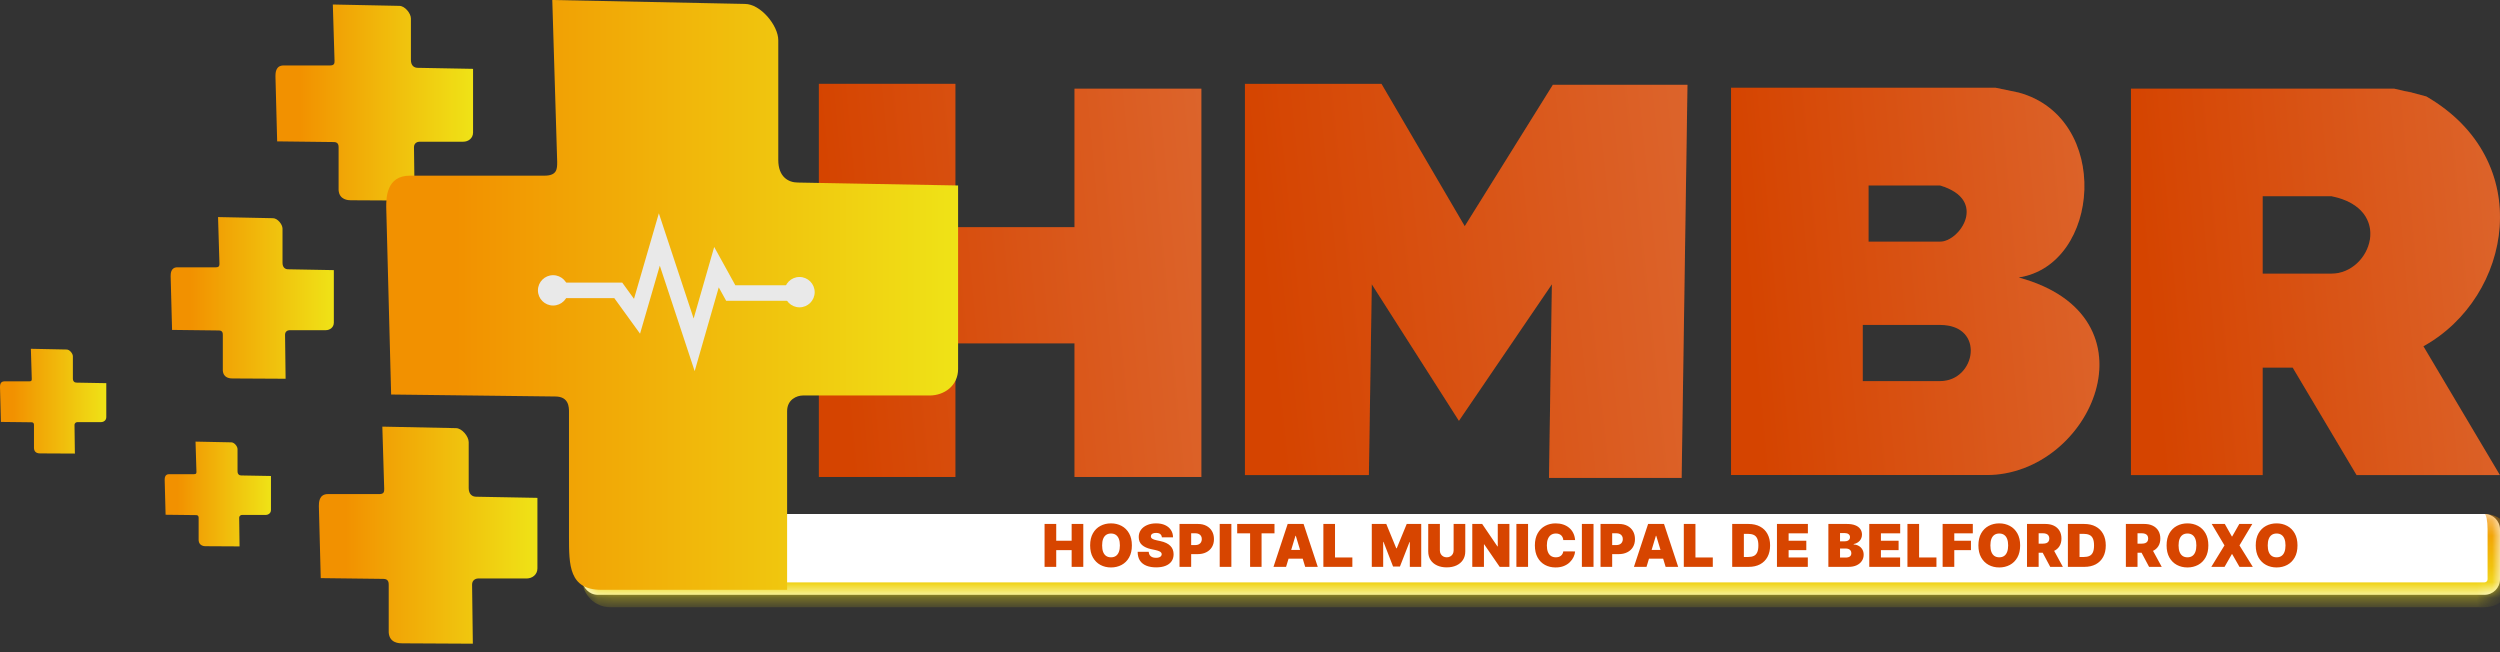 <svg width="161" height="42" viewBox="0 0 161 42" fill="none" xmlns="http://www.w3.org/2000/svg">
<rect x="0" y="0" width="161" height="42" fill="#333333" stroke="none"/>
<mask id="path-1-inside-1_0_16" fill="white">
<path d="M37.502 34.1C37.502 33.548 37.95 33.1 38.502 33.1H160C160.552 33.1 161 33.548 161 34.1V37.306C161 37.858 160.552 38.306 160 38.306H38.502C37.95 38.306 37.502 37.858 37.502 37.306V34.1Z"/>
</mask>
<path d="M37.502 34.1C37.502 33.548 37.95 33.1 38.502 33.1H160C160.552 33.1 161 33.548 161 34.1V37.306C161 37.858 160.552 38.306 160 38.306H38.502C37.95 38.306 37.502 37.858 37.502 37.306V34.1Z" fill="white"/>
<path d="M37.502 33.1H161H37.502ZM161.8 37.306C161.8 38.3 160.994 39.106 160 39.106H39.302C38.308 39.106 37.502 38.3 37.502 37.306C37.502 37.416 37.95 37.506 38.502 37.506H160C160.11 37.506 160.2 37.416 160.2 37.306H161.8ZM37.502 38.306V33.1V38.306ZM160 33.1C160.994 33.1 161.8 33.906 161.8 34.9V37.306C161.8 38.3 160.994 39.106 160 39.106V37.506C160.11 37.506 160.2 37.416 160.2 37.306V34.1C160.2 33.548 160.11 33.1 160 33.1Z" fill="url(#paint0_linear_0_16)" mask="url(#path-1-inside-1_0_16)"/>
<path d="M52.735 30.718V5.399H61.528V14.629H69.198V5.711H77.368V30.718H69.198V22.112H61.528V30.718H52.735Z" fill="#D74500"/>
<path d="M52.735 30.718V5.399H61.528V14.629H69.198V5.711H77.368V30.718H69.198V22.112H61.528V30.718H52.735Z" fill="url(#paint1_linear_0_16)" fill-opacity="0.2"/>
<path d="M80.174 5.399V30.593H88.156L88.343 18.308L93.955 27.101L99.942 18.308L99.755 30.78H108.298L108.673 5.461H100.004L94.329 14.566L88.966 5.399H80.174Z" fill="#D74500"/>
<path d="M80.174 5.399V30.593H88.156L88.343 18.308L93.955 27.101L99.942 18.308L99.755 30.78H108.298L108.673 5.461H100.004L94.329 14.566L88.966 5.399H80.174Z" fill="url(#paint2_linear_0_16)" fill-opacity="0.2"/>
<path fill-rule="evenodd" clip-rule="evenodd" d="M111.479 30.592V5.648H128.503L130 5.96C135.987 7.581 135.301 17.06 130 17.87C139.23 20.365 134.677 30.592 127.942 30.592H111.479ZM120.334 11.946V15.563H124.949C126.196 15.563 128.067 12.882 124.949 11.946H120.334ZM119.96 24.543V20.926H124.949C127.88 20.926 127.256 24.543 124.949 24.543H119.96Z" fill="#D74500"/>
<path fill-rule="evenodd" clip-rule="evenodd" d="M111.479 30.592V5.648H128.503L130 5.96C135.987 7.581 135.301 17.06 130 17.87C139.23 20.365 134.677 30.592 127.942 30.592H111.479ZM120.334 11.946V15.563H124.949C126.196 15.563 128.067 12.882 124.949 11.946H120.334ZM119.96 24.543V20.926H124.949C127.88 20.926 127.256 24.543 124.949 24.543H119.96Z" fill="url(#paint3_linear_0_16)" fill-opacity="0.2"/>
<path fill-rule="evenodd" clip-rule="evenodd" d="M137.234 5.712V30.594H145.715V23.672H147.648L151.764 30.594H160.993L156.067 22.3C161.804 19.119 163.363 10.327 156.254 6.211L155.319 5.961C155.368 5.961 154.445 5.712 155.319 5.961C155.269 5.961 154.549 5.795 154.196 5.712H137.234ZM145.715 17.623V12.634H150.143C154.196 13.445 152.699 17.623 150.143 17.623H145.715Z" fill="#D74500"/>
<path fill-rule="evenodd" clip-rule="evenodd" d="M137.234 5.712V30.594H145.715V23.672H147.648L151.764 30.594H160.993L156.067 22.3C161.804 19.119 163.363 10.327 156.254 6.211L155.319 5.961C155.368 5.961 154.445 5.712 155.319 5.961C155.269 5.961 154.549 5.795 154.196 5.712H137.234ZM145.715 17.623V12.634H150.143C154.196 13.445 152.699 17.623 150.143 17.623H145.715Z" fill="url(#paint4_linear_0_16)" fill-opacity="0.2"/>
<path d="M21.544 3.908L21.434 0.29L25.72 0.378C26.07 0.378 26.463 0.86 26.463 1.189V3.864C26.463 4.237 26.682 4.368 26.901 4.368L30.465 4.434V8.534C30.465 8.907 30.159 9.126 29.831 9.126H27.01C26.879 9.126 26.66 9.214 26.66 9.477L26.704 12.919L22.593 12.897C22.44 12.897 21.85 12.88 21.806 12.245V9.499C21.806 9.389 21.806 9.148 21.5 9.148L17.849 9.104L17.739 4.916V4.916C17.739 4.719 17.739 4.215 18.264 4.215H21.259C21.544 4.215 21.544 4.061 21.544 3.908Z" fill="url(#paint5_linear_0_16)"/>
<path d="M14.132 16.962L14.042 13.979L17.581 14.052C17.869 14.052 18.194 14.449 18.194 14.721V16.926C18.194 17.233 18.375 17.342 18.555 17.342L21.499 17.396V20.776C21.499 21.083 21.246 21.264 20.975 21.264H18.646C18.538 21.264 18.357 21.337 18.357 21.553L18.393 24.391L14.999 24.373C14.872 24.373 14.385 24.385 14.349 23.861V21.572C14.349 21.481 14.349 21.282 14.096 21.282L11.081 21.246L10.99 17.794C10.99 17.631 10.99 17.215 11.424 17.215H13.897C14.132 17.215 14.132 17.089 14.132 16.962Z" fill="url(#paint6_linear_0_16)"/>
<path d="M2.046 24.395L1.988 22.462L4.293 22.509C4.481 22.509 4.693 22.767 4.693 22.942V24.372C4.693 24.571 4.81 24.641 4.928 24.641L6.845 24.676V26.867C6.845 27.067 6.68 27.184 6.504 27.184H4.987C4.916 27.184 4.798 27.23 4.798 27.371L4.822 29.21L2.611 29.199C2.529 29.199 2.211 29.213 2.188 28.873V27.383C2.188 27.324 2.188 27.195 2.023 27.195L0.059 27.172L0 24.934C0 24.829 0 24.559 0.282 24.559H1.894C2.046 24.559 2.046 24.477 2.046 24.395Z" fill="url(#paint7_linear_0_16)"/>
<path d="M12.651 30.373L12.592 28.44L14.898 28.487C15.086 28.487 15.297 28.744 15.297 28.92V30.349C15.297 30.549 15.415 30.619 15.533 30.619L17.45 30.654V32.845C17.45 33.044 17.285 33.161 17.109 33.161H15.591C15.521 33.161 15.403 33.208 15.403 33.349L15.427 35.188L13.216 35.176C13.133 35.176 12.816 35.142 12.792 34.803V33.361C12.792 33.302 12.792 33.173 12.628 33.173L10.664 33.15L10.605 30.912C10.605 30.806 10.605 30.537 10.887 30.537H12.498C12.651 30.537 12.651 30.455 12.651 30.373Z" fill="url(#paint8_linear_0_16)"/>
<path d="M24.743 31.479L24.622 27.475L29.362 27.572C29.749 27.572 30.184 28.106 30.184 28.47V31.431C30.184 31.843 30.426 31.989 30.668 31.989L34.61 32.062V36.6C34.61 37.013 34.272 37.255 33.909 37.255H30.789C30.644 37.255 30.402 37.352 30.402 37.644L30.451 41.454L25.904 41.43H25.9C25.726 41.43 25.081 41.43 25.033 40.731V37.668C25.033 37.547 25.033 37.28 24.695 37.28L20.656 37.231L20.535 32.596V32.596C20.535 32.377 20.535 31.819 21.115 31.819H24.429C24.743 31.819 24.743 31.649 24.743 31.479Z" fill="url(#paint9_linear_0_16)"/>
<path d="M35.883 10.428L35.567 0L47.969 0.253C48.982 0.253 50.121 1.643 50.121 2.591V10.302C50.121 11.376 50.754 11.756 51.386 11.756L61.701 11.945V23.764C61.701 24.838 60.815 25.47 59.866 25.47H51.703C51.323 25.47 50.69 25.723 50.69 26.482V37.984H38.731C36.643 37.984 36.643 36.395 36.643 34.562V26.545C36.643 26.229 36.643 25.534 35.757 25.534L25.189 25.407L24.873 13.336V13.336C24.873 12.767 24.873 11.313 26.392 11.313H35.061C35.883 11.313 35.883 10.871 35.883 10.428Z" fill="url(#paint10_linear_0_16)"/>
<path d="M36.425 18.7H39.817L41.024 20.367L42.461 15.423L44.704 22.207L46.141 17.205L47.061 18.872H51.2" stroke="#E9E9E9" stroke-linecap="round"/>
<circle cx="35.62" cy="18.699" r="0.977" fill="#E9E9E9"/>
<circle cx="51.488" cy="18.815" r="0.977" fill="#E9E9E9"/>
<path d="M67.27 36.506V33.743H68.021V34.822H69.014V33.743H69.764V36.506H69.014V35.427H68.021V36.506H67.27ZM72.893 35.124C72.893 35.432 72.833 35.692 72.713 35.903C72.594 36.114 72.432 36.273 72.229 36.382C72.025 36.49 71.799 36.544 71.549 36.544C71.297 36.544 71.069 36.49 70.866 36.381C70.663 36.271 70.502 36.111 70.383 35.9C70.264 35.689 70.205 35.43 70.205 35.124C70.205 34.817 70.264 34.558 70.383 34.347C70.502 34.136 70.663 33.976 70.866 33.868C71.069 33.759 71.297 33.705 71.549 33.705C71.799 33.705 72.025 33.759 72.229 33.868C72.432 33.976 72.594 34.136 72.713 34.347C72.833 34.558 72.893 34.817 72.893 35.124ZM72.121 35.124C72.121 34.959 72.099 34.819 72.055 34.706C72.011 34.592 71.947 34.505 71.862 34.447C71.777 34.388 71.673 34.358 71.549 34.358C71.424 34.358 71.32 34.388 71.234 34.447C71.15 34.505 71.085 34.592 71.041 34.706C70.998 34.819 70.977 34.959 70.977 35.124C70.977 35.29 70.998 35.43 71.041 35.544C71.085 35.657 71.15 35.744 71.234 35.803C71.32 35.862 71.424 35.891 71.549 35.891C71.673 35.891 71.777 35.862 71.862 35.803C71.947 35.744 72.011 35.657 72.055 35.544C72.099 35.43 72.121 35.29 72.121 35.124ZM74.825 34.606C74.817 34.516 74.784 34.446 74.723 34.396C74.664 34.345 74.574 34.32 74.452 34.32C74.375 34.32 74.311 34.33 74.262 34.349C74.213 34.367 74.177 34.391 74.154 34.423C74.13 34.454 74.118 34.49 74.118 34.531C74.116 34.564 74.121 34.594 74.135 34.621C74.149 34.647 74.172 34.671 74.203 34.693C74.233 34.713 74.272 34.732 74.32 34.749C74.368 34.766 74.424 34.782 74.49 34.795L74.717 34.844C74.87 34.876 75 34.919 75.109 34.972C75.218 35.025 75.307 35.087 75.376 35.16C75.446 35.231 75.497 35.311 75.529 35.4C75.562 35.489 75.579 35.586 75.58 35.691C75.579 35.873 75.534 36.027 75.444 36.153C75.354 36.279 75.225 36.374 75.058 36.44C74.892 36.506 74.691 36.539 74.457 36.539C74.217 36.539 74.008 36.503 73.829 36.432C73.651 36.361 73.512 36.252 73.413 36.104C73.315 35.956 73.266 35.766 73.265 35.535H73.977C73.982 35.619 74.003 35.69 74.04 35.748C74.078 35.805 74.131 35.849 74.2 35.879C74.269 35.908 74.351 35.923 74.447 35.923C74.527 35.923 74.594 35.913 74.648 35.894C74.702 35.874 74.743 35.846 74.771 35.811C74.799 35.776 74.813 35.736 74.814 35.691C74.813 35.649 74.799 35.612 74.772 35.581C74.746 35.548 74.703 35.519 74.642 35.494C74.582 35.468 74.501 35.444 74.398 35.421L74.123 35.362C73.878 35.309 73.685 35.22 73.544 35.096C73.404 34.971 73.334 34.8 73.335 34.585C73.334 34.409 73.381 34.256 73.475 34.124C73.57 33.992 73.702 33.889 73.871 33.816C74.04 33.742 74.234 33.705 74.452 33.705C74.675 33.705 74.868 33.742 75.031 33.817C75.194 33.892 75.319 33.997 75.407 34.133C75.497 34.267 75.542 34.425 75.543 34.606H74.825ZM75.961 36.506V33.743H77.154C77.359 33.743 77.538 33.783 77.692 33.864C77.846 33.945 77.966 34.059 78.051 34.205C78.136 34.352 78.179 34.523 78.179 34.72C78.179 34.917 78.135 35.089 78.047 35.234C77.96 35.379 77.837 35.49 77.678 35.568C77.521 35.647 77.337 35.686 77.127 35.686H76.414V35.103H76.975C77.064 35.103 77.139 35.087 77.201 35.057C77.264 35.025 77.312 34.981 77.345 34.923C77.379 34.866 77.396 34.798 77.396 34.72C77.396 34.64 77.379 34.573 77.345 34.517C77.312 34.461 77.264 34.417 77.201 34.388C77.139 34.357 77.064 34.342 76.975 34.342H76.711V36.506H75.961ZM79.3 33.743V36.506H78.549V33.743H79.3ZM79.675 34.347V33.743H82.077V34.347H81.245V36.506H80.506V34.347H79.675ZM82.823 36.506H82.013L82.926 33.743H83.951L84.864 36.506H84.054L83.449 34.504H83.428L82.823 36.506ZM82.672 35.416H84.194V35.977H82.672V35.416ZM85.225 36.506V33.743H85.975V35.902H87.092V36.506H85.225ZM88.343 33.743H89.276L89.919 35.308H89.951L90.593 33.743H91.527V36.506H90.793V34.908H90.772L90.156 36.485H89.714L89.098 34.898H89.077V36.506H88.343V33.743ZM93.613 33.743H94.364V35.513C94.364 35.724 94.313 35.906 94.213 36.06C94.113 36.212 93.973 36.331 93.794 36.414C93.615 36.497 93.407 36.539 93.171 36.539C92.932 36.539 92.724 36.497 92.545 36.414C92.365 36.331 92.226 36.212 92.126 36.06C92.027 35.906 91.978 35.724 91.978 35.513V33.743H92.728V35.448C92.728 35.534 92.747 35.61 92.785 35.678C92.823 35.744 92.875 35.796 92.941 35.834C93.009 35.872 93.085 35.891 93.171 35.891C93.257 35.891 93.334 35.872 93.4 35.834C93.467 35.796 93.519 35.744 93.557 35.678C93.594 35.61 93.613 35.534 93.613 35.448V33.743ZM97.206 33.743V36.506H96.58L95.582 35.054H95.566V36.506H94.815V33.743H95.452L96.434 35.189H96.456V33.743H97.206ZM98.407 33.743V36.506H97.656V33.743H98.407ZM101.437 34.779H100.676C100.671 34.716 100.656 34.659 100.633 34.608C100.61 34.556 100.579 34.512 100.539 34.475C100.499 34.438 100.451 34.409 100.394 34.389C100.337 34.368 100.273 34.358 100.201 34.358C100.075 34.358 99.969 34.389 99.881 34.45C99.795 34.511 99.729 34.599 99.684 34.713C99.64 34.827 99.618 34.964 99.618 35.124C99.618 35.294 99.641 35.435 99.686 35.55C99.732 35.663 99.798 35.748 99.884 35.806C99.97 35.862 100.074 35.891 100.196 35.891C100.265 35.891 100.327 35.882 100.382 35.865C100.437 35.847 100.485 35.822 100.525 35.788C100.566 35.755 100.598 35.715 100.624 35.668C100.65 35.62 100.667 35.567 100.676 35.508L101.437 35.513C101.428 35.63 101.395 35.749 101.339 35.871C101.282 35.991 101.202 36.103 101.097 36.205C100.994 36.307 100.866 36.389 100.713 36.451C100.56 36.513 100.382 36.544 100.18 36.544C99.926 36.544 99.698 36.49 99.497 36.381C99.296 36.272 99.137 36.112 99.02 35.9C98.904 35.689 98.846 35.43 98.846 35.124C98.846 34.817 98.906 34.558 99.025 34.347C99.143 34.136 99.303 33.976 99.505 33.868C99.706 33.759 99.931 33.705 100.18 33.705C100.354 33.705 100.515 33.729 100.661 33.776C100.808 33.824 100.937 33.894 101.047 33.986C101.158 34.076 101.247 34.188 101.314 34.322C101.382 34.455 101.423 34.607 101.437 34.779ZM102.623 33.743V36.506H101.873V33.743H102.623ZM103.074 36.506V33.743H104.266C104.472 33.743 104.651 33.783 104.805 33.864C104.959 33.945 105.078 34.059 105.164 34.205C105.249 34.352 105.292 34.523 105.292 34.72C105.292 34.917 105.248 35.089 105.16 35.234C105.072 35.379 104.95 35.49 104.791 35.568C104.634 35.647 104.45 35.686 104.239 35.686H103.527V35.103H104.088C104.176 35.103 104.252 35.087 104.314 35.057C104.377 35.025 104.425 34.981 104.458 34.923C104.492 34.866 104.509 34.798 104.509 34.72C104.509 34.64 104.492 34.573 104.458 34.517C104.425 34.461 104.377 34.417 104.314 34.388C104.252 34.357 104.176 34.342 104.088 34.342H103.824V36.506H103.074ZM106.035 36.506H105.225L106.138 33.743H107.163L108.075 36.506H107.266L106.661 34.504H106.64L106.035 36.506ZM105.884 35.416H107.406V35.977H105.884V35.416ZM108.437 36.506V33.743H109.187V35.902H110.304V36.506H108.437ZM112.618 36.506H111.554V33.743H112.607C112.891 33.743 113.137 33.798 113.344 33.909C113.552 34.018 113.712 34.177 113.824 34.384C113.938 34.59 113.994 34.837 113.994 35.124C113.994 35.412 113.938 35.66 113.826 35.867C113.713 36.073 113.554 36.231 113.348 36.342C113.142 36.451 112.899 36.506 112.618 36.506ZM112.305 35.869H112.591C112.728 35.869 112.844 35.847 112.94 35.803C113.038 35.759 113.111 35.683 113.162 35.575C113.213 35.467 113.239 35.317 113.239 35.124C113.239 34.932 113.212 34.782 113.16 34.674C113.109 34.566 113.033 34.49 112.934 34.446C112.835 34.402 112.713 34.38 112.569 34.38H112.305V35.869ZM114.436 36.506V33.743H116.428V34.347H115.187V34.822H116.326V35.427H115.187V35.902H116.423V36.506H114.436ZM117.747 36.506V33.743H118.946C119.156 33.743 119.333 33.771 119.476 33.828C119.62 33.884 119.728 33.964 119.801 34.068C119.875 34.171 119.912 34.293 119.912 34.434C119.912 34.535 119.889 34.628 119.844 34.712C119.8 34.795 119.738 34.865 119.658 34.922C119.578 34.978 119.484 35.017 119.377 35.038V35.065C119.496 35.069 119.604 35.1 119.701 35.155C119.798 35.21 119.876 35.286 119.933 35.383C119.991 35.48 120.02 35.593 120.02 35.724C120.02 35.875 119.98 36.009 119.901 36.127C119.823 36.245 119.711 36.337 119.566 36.405C119.421 36.472 119.249 36.506 119.048 36.506H117.747ZM118.498 35.907H118.848C118.974 35.907 119.069 35.884 119.132 35.837C119.195 35.789 119.226 35.719 119.226 35.626C119.226 35.562 119.211 35.507 119.182 35.462C119.152 35.417 119.11 35.383 119.055 35.359C119.001 35.336 118.936 35.324 118.859 35.324H118.498V35.907ZM118.498 34.86H118.805C118.871 34.86 118.929 34.85 118.979 34.829C119.03 34.808 119.069 34.779 119.097 34.74C119.126 34.7 119.14 34.652 119.14 34.595C119.14 34.51 119.109 34.445 119.048 34.4C118.987 34.354 118.91 34.331 118.816 34.331H118.498V34.86ZM120.381 36.506V33.743H122.372V34.347H121.131V34.822H122.27V35.427H121.131V35.902H122.367V36.506H120.381ZM122.839 36.506V33.743H123.59V35.902H124.707V36.506H122.839ZM125.105 36.506V33.743H127.049V34.347H125.856V34.822H126.93V35.427H125.856V36.506H125.105ZM130.097 35.124C130.097 35.432 130.037 35.692 129.917 35.903C129.798 36.114 129.636 36.273 129.433 36.382C129.23 36.49 129.003 36.544 128.753 36.544C128.501 36.544 128.273 36.49 128.07 36.381C127.867 36.271 127.706 36.111 127.587 35.9C127.468 35.689 127.409 35.43 127.409 35.124C127.409 34.817 127.468 34.558 127.587 34.347C127.706 34.136 127.867 33.976 128.07 33.868C128.273 33.759 128.501 33.705 128.753 33.705C129.003 33.705 129.23 33.759 129.433 33.868C129.636 33.976 129.798 34.136 129.917 34.347C130.037 34.558 130.097 34.817 130.097 35.124ZM129.325 35.124C129.325 34.959 129.303 34.819 129.259 34.706C129.216 34.592 129.151 34.505 129.066 34.447C128.981 34.388 128.877 34.358 128.753 34.358C128.629 34.358 128.524 34.388 128.438 34.447C128.354 34.505 128.289 34.592 128.245 34.706C128.202 34.819 128.181 34.959 128.181 35.124C128.181 35.29 128.202 35.43 128.245 35.544C128.289 35.657 128.354 35.744 128.438 35.803C128.524 35.862 128.629 35.891 128.753 35.891C128.877 35.891 128.981 35.862 129.066 35.803C129.151 35.744 129.216 35.657 129.259 35.544C129.303 35.43 129.325 35.29 129.325 35.124ZM130.539 36.506V33.743H131.732C131.937 33.743 132.116 33.78 132.27 33.855C132.424 33.929 132.544 34.037 132.629 34.177C132.715 34.317 132.757 34.486 132.757 34.682C132.757 34.88 132.713 35.047 132.625 35.182C132.538 35.318 132.415 35.421 132.257 35.49C132.099 35.559 131.915 35.594 131.705 35.594H130.992V35.011H131.554C131.642 35.011 131.717 35 131.779 34.979C131.842 34.956 131.89 34.921 131.923 34.872C131.958 34.824 131.975 34.76 131.975 34.682C131.975 34.603 131.958 34.538 131.923 34.489C131.89 34.438 131.842 34.402 131.779 34.378C131.717 34.354 131.642 34.342 131.554 34.342H131.289V36.506H130.539ZM132.158 35.238L132.849 36.506H132.034L131.359 35.238H132.158ZM134.236 36.506H133.172V33.743H134.225C134.509 33.743 134.755 33.798 134.962 33.909C135.169 34.018 135.329 34.177 135.442 34.384C135.555 34.59 135.612 34.837 135.612 35.124C135.612 35.412 135.556 35.66 135.443 35.867C135.331 36.073 135.172 36.231 134.966 36.342C134.76 36.451 134.516 36.506 134.236 36.506ZM133.922 35.869H134.209C134.345 35.869 134.462 35.847 134.558 35.803C134.655 35.759 134.729 35.683 134.779 35.575C134.831 35.467 134.856 35.317 134.856 35.124C134.856 34.932 134.83 34.782 134.778 34.674C134.727 34.566 134.651 34.49 134.551 34.446C134.452 34.402 134.331 34.38 134.187 34.38H133.922V35.869ZM136.906 36.506V33.743H138.099C138.304 33.743 138.484 33.78 138.637 33.855C138.791 33.929 138.911 34.037 138.996 34.177C139.082 34.317 139.125 34.486 139.125 34.682C139.125 34.88 139.081 35.047 138.992 35.182C138.905 35.318 138.782 35.421 138.624 35.49C138.467 35.559 138.283 35.594 138.072 35.594H137.36V35.011H137.921C138.009 35.011 138.084 35 138.146 34.979C138.209 34.956 138.257 34.921 138.291 34.872C138.325 34.824 138.342 34.76 138.342 34.682C138.342 34.603 138.325 34.538 138.291 34.489C138.257 34.438 138.209 34.402 138.146 34.378C138.084 34.354 138.009 34.342 137.921 34.342H137.656V36.506H136.906ZM138.525 35.238L139.216 36.506H138.401L137.727 35.238H138.525ZM142.217 35.124C142.217 35.432 142.157 35.692 142.037 35.903C141.918 36.114 141.756 36.273 141.553 36.382C141.349 36.49 141.123 36.544 140.873 36.544C140.621 36.544 140.393 36.49 140.19 36.381C139.987 36.271 139.826 36.111 139.707 35.9C139.588 35.689 139.529 35.43 139.529 35.124C139.529 34.817 139.588 34.558 139.707 34.347C139.826 34.136 139.987 33.976 140.19 33.868C140.393 33.759 140.621 33.705 140.873 33.705C141.123 33.705 141.349 33.759 141.553 33.868C141.756 33.976 141.918 34.136 142.037 34.347C142.157 34.558 142.217 34.817 142.217 35.124ZM141.445 35.124C141.445 34.959 141.423 34.819 141.379 34.706C141.335 34.592 141.271 34.505 141.186 34.447C141.101 34.388 140.997 34.358 140.873 34.358C140.748 34.358 140.644 34.388 140.558 34.447C140.474 34.505 140.409 34.592 140.365 34.706C140.322 34.819 140.3 34.959 140.3 35.124C140.3 35.29 140.322 35.43 140.365 35.544C140.409 35.657 140.474 35.744 140.558 35.803C140.644 35.862 140.748 35.891 140.873 35.891C140.997 35.891 141.101 35.862 141.186 35.803C141.271 35.744 141.335 35.657 141.379 35.544C141.423 35.43 141.445 35.29 141.445 35.124ZM143.278 33.743L143.731 34.547H143.753L144.211 33.743H145.048L144.222 35.124L145.08 36.506H144.222L143.753 35.686H143.731L143.261 36.506H142.408L143.256 35.124L142.435 33.743H143.278ZM147.958 35.124C147.958 35.432 147.898 35.692 147.779 35.903C147.659 36.114 147.498 36.273 147.294 36.382C147.091 36.49 146.864 36.544 146.614 36.544C146.362 36.544 146.135 36.49 145.931 36.381C145.729 36.271 145.568 36.111 145.448 35.9C145.33 35.689 145.27 35.43 145.27 35.124C145.27 34.817 145.33 34.558 145.448 34.347C145.568 34.136 145.729 33.976 145.931 33.868C146.135 33.759 146.362 33.705 146.614 33.705C146.864 33.705 147.091 33.759 147.294 33.868C147.498 33.976 147.659 34.136 147.779 34.347C147.898 34.558 147.958 34.817 147.958 35.124ZM147.186 35.124C147.186 34.959 147.164 34.819 147.12 34.706C147.077 34.592 147.013 34.505 146.927 34.447C146.843 34.388 146.738 34.358 146.614 34.358C146.49 34.358 146.385 34.388 146.3 34.447C146.215 34.505 146.151 34.592 146.107 34.706C146.064 34.819 146.042 34.959 146.042 35.124C146.042 35.29 146.064 35.43 146.107 35.544C146.151 35.657 146.215 35.744 146.3 35.803C146.385 35.862 146.49 35.891 146.614 35.891C146.738 35.891 146.843 35.862 146.927 35.803C147.013 35.744 147.077 35.657 147.12 35.544C147.164 35.43 147.186 35.29 147.186 35.124Z" fill="#D74500"/>
<defs>
<linearGradient id="paint0_linear_0_16" x1="99.251" y1="33.1" x2="99.251" y2="38.306" gradientUnits="userSpaceOnUse">
<stop stop-color="#F39101"/>
<stop offset="1" stop-color="#F0DD14"/>
</linearGradient>
<linearGradient id="paint1_linear_0_16" x1="80.084" y1="-3.416" x2="51.95" y2="-0.829" gradientUnits="userSpaceOnUse">
<stop stop-color="#F8F8F8"/>
<stop offset="1" stop-color="#CD4100"/>
</linearGradient>
<linearGradient id="paint2_linear_0_16" x1="111.815" y1="-3.438" x2="79.356" y2="0.006" gradientUnits="userSpaceOnUse">
<stop stop-color="#F8F8F8"/>
<stop offset="1" stop-color="#CD4100"/>
</linearGradient>
<linearGradient id="paint3_linear_0_16" x1="137.819" y1="-3.037" x2="110.713" y2="-0.601" gradientUnits="userSpaceOnUse">
<stop stop-color="#F8F8F8"/>
<stop offset="1" stop-color="#CD4100"/>
</linearGradient>
<linearGradient id="paint4_linear_0_16" x1="163.621" y1="-2.951" x2="136.469" y2="-0.501" gradientUnits="userSpaceOnUse">
<stop stop-color="#F8F8F8"/>
<stop offset="1" stop-color="#CD4100"/>
</linearGradient>
<linearGradient id="paint5_linear_0_16" x1="17.739" y1="6.605" x2="31.186" y2="6.605" gradientUnits="userSpaceOnUse">
<stop offset="0.115" stop-color="#F29100"/>
<stop offset="1" stop-color="#EFE818"/>
</linearGradient>
<linearGradient id="paint6_linear_0_16" x1="10.99" y1="19.185" x2="22.094" y2="19.185" gradientUnits="userSpaceOnUse">
<stop offset="0.115" stop-color="#F29100"/>
<stop offset="1" stop-color="#EFE818"/>
</linearGradient>
<linearGradient id="paint7_linear_0_16" x1="5.09986e-08" y1="25.836" x2="7.233" y2="25.836" gradientUnits="userSpaceOnUse">
<stop offset="0.115" stop-color="#F29100"/>
<stop offset="1" stop-color="#EFE818"/>
</linearGradient>
<linearGradient id="paint8_linear_0_16" x1="10.605" y1="31.814" x2="17.838" y2="31.814" gradientUnits="userSpaceOnUse">
<stop offset="0.115" stop-color="#F29100"/>
<stop offset="1" stop-color="#EFE818"/>
</linearGradient>
<linearGradient id="paint9_linear_0_16" x1="20.535" y1="34.465" x2="35.408" y2="34.465" gradientUnits="userSpaceOnUse">
<stop offset="0.115" stop-color="#F29100"/>
<stop offset="1" stop-color="#EFE818"/>
</linearGradient>
<linearGradient id="paint10_linear_0_16" x1="24.873" y1="18.992" x2="63.789" y2="18.992" gradientUnits="userSpaceOnUse">
<stop offset="0.115" stop-color="#F29100"/>
<stop offset="1" stop-color="#EFE818"/>
</linearGradient>
</defs>
</svg>
